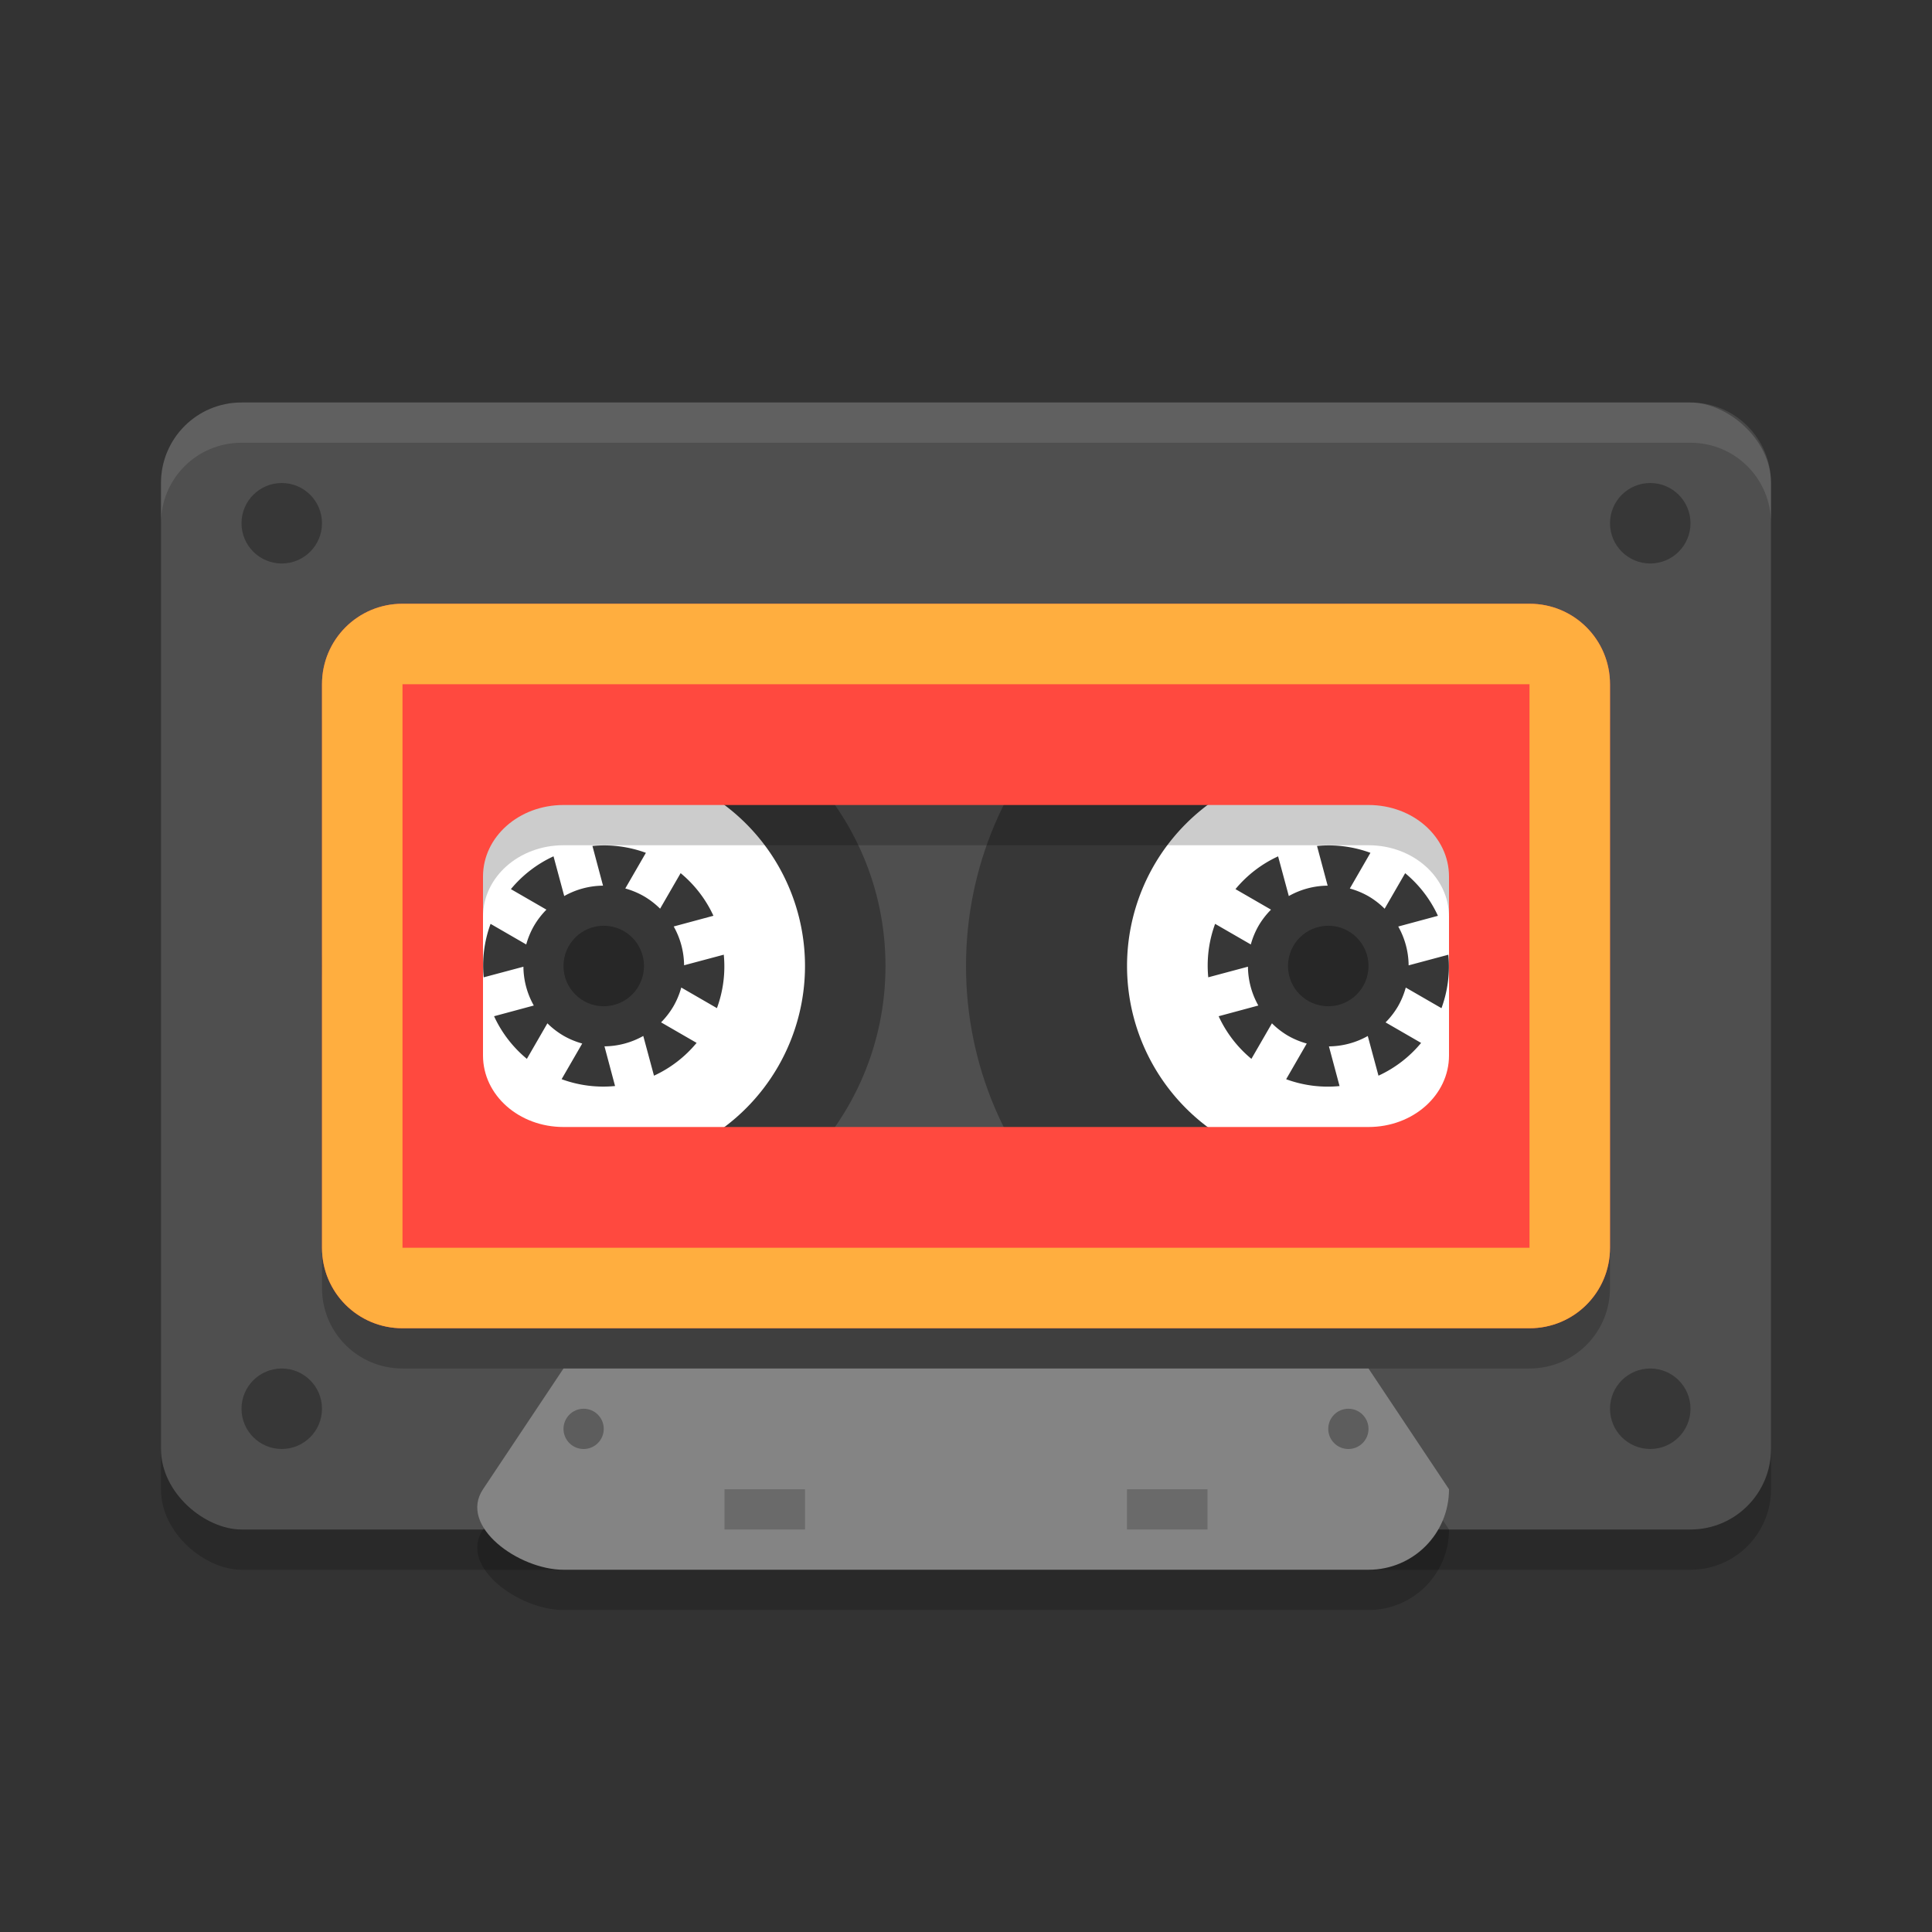 <?xml version="1.0" encoding="UTF-8" standalone="no"?>
<svg
   xmlns:dc="http://purl.org/dc/elements/1.1/"
   xmlns:cc="http://creativecommons.org/ns#"
   xmlns:rdf="http://www.w3.org/1999/02/22-rdf-syntax-ns#"
   xmlns:svg="http://www.w3.org/2000/svg"
   xmlns="http://www.w3.org/2000/svg"
   xmlns:sodipodi="http://sodipodi.sourceforge.net/DTD/sodipodi-0.dtd"
   xmlns:inkscape="http://www.inkscape.org/namespaces/inkscape"
   height="48"
   width="48"
   version="1"
   id="svg18"
   sodipodi:docname="casse-o-player.svg"
   inkscape:version="0.92.1 r15371">
  <rect width="100%" height="100%" fill="#333333" stroke="none"/>
  <defs
     id="defs22" />
  <sodipodi:namedview
     pagecolor="#ffffff"
     bordercolor="#666666"
     borderopacity="1"
     objecttolerance="10"
     gridtolerance="10"
     guidetolerance="10"
     inkscape:pageopacity="0"
     inkscape:pageshadow="2"
     inkscape:window-width="1600"
     inkscape:window-height="822"
     id="namedview20"
     showgrid="false"
     showguides="false"
     inkscape:zoom="18.55"
     inkscape:cx="16.402207"
     inkscape:cy="21.87556"
     inkscape:window-x="0"
     inkscape:window-y="0"
     inkscape:window-maximized="1"
     inkscape:current-layer="svg18">
    <inkscape:grid
       type="xygrid"
       id="grid4552" />
  </sodipodi:namedview>
  <rect
     style="opacity:0.2;fill:#040404;fill-opacity:1;stroke-width:0.837"
     id="rect4578"
     x="-39"
     y="-44"
     width="28"
     height="40"
     transform="matrix(0,-1,-1,0,0,0)"
     rx="2"
     ry="2" />
  <rect
     ry="2"
     rx="2"
     transform="matrix(0,-1,-1,0,0,0)"
     height="40"
     width="28"
     y="-44"
     x="-38"
     id="rect2"
     style="fill:#4f4f4f;stroke-width:0.837" />
  <path
     style="opacity:0.3;fill:#000000;fill-opacity:1;stroke:none;stroke-width:5.976;stroke-linecap:round;stroke-linejoin:round;stroke-miterlimit:4;stroke-dasharray:none;stroke-dashoffset:0;stroke-opacity:1"
     d="m 38.765,23.73 c 0,2.824 1.934,5.613 -0.1,7.263 C 37.118,32.248 35.147,33 33,33 c -4.971,0 -9,-4.029 -9,-9 0,-4.971 4.029,-9 9,-9 1.438,0 2.797,0.337 4.002,0.937 2.962,1.473 1.764,4.261 1.764,7.794 z"
     id="circle4551"
     inkscape:connector-curvature="0"
     sodipodi:nodetypes="sssssss" />
  <circle
     style="opacity:0.3;fill:#000000;fill-opacity:1;stroke:none;stroke-width:4.648;stroke-linecap:round;stroke-linejoin:round;stroke-miterlimit:4;stroke-dasharray:none;stroke-dashoffset:0;stroke-opacity:1"
     id="path4549"
     cx="15"
     cy="24"
     r="7" />
  <path
     sodipodi:nodetypes="csssscc"
     style="opacity:0.2;fill:#040404;fill-opacity:1"
     inkscape:connector-curvature="0"
     id="path4580"
     d="m 14,35 -2,3 c -0.615,0.922 0.892,2 2,2 h 20 c 1.108,0 2,-0.892 2,-2 l -2,-3 z" />
  <path
     d="m 14,34 -2,3 c -0.615,0.922 0.892,2 2,2 h 20 c 1.108,0 2,-0.892 2,-2 l -2,-3 z"
     id="path6"
     inkscape:connector-curvature="0"
     style="fill:#848484"
     sodipodi:nodetypes="csssscc" />
  <path
     id="path4560"
     d="m 33.001,19 a 5,5 0 0 0 -5,5 5,5 0 0 0 5,5 5,5 0 0 0 5,-5 5,5 0 0 0 -5,-5 z m 0.018,2.004 a 3,3 0 0 1 1.029,0.184 l -0.512,0.887 a 2,2 0 0 1 0.465,0.193 2,2 0 0 1 0.4,0.309 l 0.51,-0.883 a 3,3 0 0 1 0.814,1.059 l -0.986,0.266 a 2,2 0 0 1 0.258,0.965 l 0.986,-0.264 a 3,3 0 0 1 -0.17,1.328 l -0.887,-0.512 a 2,2 0 0 1 -0.193,0.465 2,2 0 0 1 -0.309,0.4 l 0.883,0.51 a 3,3 0 0 1 -1.059,0.814 l -0.266,-0.986 a 2,2 0 0 1 -0.965,0.258 l 0.264,0.986 A 3,3 0 0 1 31.954,26.813 l 0.512,-0.887 a 2,2 0 0 1 -0.465,-0.193 2,2 0 0 1 -0.4,-0.309 l -0.51,0.883 a 3,3 0 0 1 -0.814,-1.059 l 0.986,-0.266 a 2,2 0 0 1 -0.258,-0.965 l -0.986,0.264 a 3,3 0 0 1 0.17,-1.328 l 0.887,0.512 a 2,2 0 0 1 0.193,-0.465 2,2 0 0 1 0.309,-0.4 l -0.883,-0.51 a 3,3 0 0 1 1.059,-0.814 l 0.266,0.986 a 2,2 0 0 1 0.965,-0.258 l -0.264,-0.986 a 3,3 0 0 1 0.299,-0.014 z"
     style="opacity:1;fill:#ffffff;fill-opacity:1;stroke:none;stroke-width:2.923;stroke-linecap:round;stroke-linejoin:round;stroke-miterlimit:4;stroke-dasharray:none;stroke-dashoffset:0;stroke-opacity:1"
     inkscape:connector-curvature="0" />
  <path
     style="opacity:1;fill:#ffffff;fill-opacity:1;stroke:none;stroke-width:2.923;stroke-linecap:round;stroke-linejoin:round;stroke-miterlimit:4;stroke-dasharray:none;stroke-dashoffset:0;stroke-opacity:1"
     d="M 15 19 A 5 5 0 0 0 10 24 A 5 5 0 0 0 15 29 A 5 5 0 0 0 20 24 A 5 5 0 0 0 15 19 z M 15.018 21.004 A 3 3 0 0 1 16.047 21.188 L 15.535 22.074 A 2 2 0 0 1 16 22.268 A 2 2 0 0 1 16.4 22.576 L 16.91 21.693 A 3 3 0 0 1 17.725 22.752 L 16.738 23.018 A 2 2 0 0 1 16.996 23.982 L 17.982 23.719 A 3 3 0 0 1 17.812 25.047 L 16.926 24.535 A 2 2 0 0 1 16.732 25 A 2 2 0 0 1 16.424 25.4 L 17.307 25.91 A 3 3 0 0 1 16.248 26.725 L 15.982 25.738 A 2 2 0 0 1 15.018 25.996 L 15.281 26.982 A 3 3 0 0 1 13.953 26.812 L 14.465 25.926 A 2 2 0 0 1 14 25.732 A 2 2 0 0 1 13.6 25.424 L 13.09 26.307 A 3 3 0 0 1 12.275 25.248 L 13.262 24.982 A 2 2 0 0 1 13.004 24.018 L 12.018 24.281 A 3 3 0 0 1 12.188 22.953 L 13.074 23.465 A 2 2 0 0 1 13.268 23 A 2 2 0 0 1 13.576 22.6 L 12.693 22.09 A 3 3 0 0 1 13.752 21.275 L 14.018 22.262 A 2 2 0 0 1 14.982 22.004 L 14.719 21.018 A 3 3 0 0 1 15.018 21.004 z "
     id="path4523" />
  <path
     id="path4550"
     d="m 10,16 c -1.108,0 -2,0.892 -2,2 v 8 5 1 c 0,1.108 0.892,2 2,2 h 28 c 1.108,0 2,-0.892 2,-2 v -1 -5 -8 c 0,-1.108 -0.892,-2 -2,-2 z m 4,5 h 20 c 1.108,0 2,0.792 2,1.777 v 1.777 2.668 C 36,28.208 35.108,29 34,29 H 14 c -1.108,0 -2,-0.792 -2,-1.777 V 24.555 22.777 C 12,21.792 12.892,21 14,21 Z"
     style="opacity:0.2;fill:#000000;fill-opacity:1"
     inkscape:connector-curvature="0" />
  <path
     style="fill:#ff493f;fill-opacity:1"
     d="M 10 15 C 8.892 15 8 15.892 8 17 L 8 25 L 8 30 L 8 31 C 8 32.108 8.892 33 10 33 L 38 33 C 39.108 33 40 32.108 40 31 L 40 30 L 40 25 L 40 17 C 40 15.892 39.108 15 38 15 L 10 15 z M 14 20 L 34 20 C 35.108 20 36 20.792 36 21.777 L 36 23.555 L 36 26.223 C 36 27.208 35.108 28 34 28 L 14 28 C 12.892 28 12 27.208 12 26.223 L 12 23.555 L 12 21.777 C 12 20.792 12.892 20 14 20 z "
     id="path4536" />
  <circle
     style="opacity:0.3;fill:#000000;fill-opacity:1;stroke:none;stroke-width:3.287;stroke-linecap:round;stroke-linejoin:round;stroke-miterlimit:4;stroke-dasharray:none;stroke-dashoffset:0;stroke-opacity:1"
     id="path4506"
     cx="7"
     cy="13"
     r="1" />
  <circle
     r="1"
     cy="35"
     cx="7"
     id="circle4508"
     style="opacity:0.3;fill:#000000;fill-opacity:1;stroke:none;stroke-width:3.287;stroke-linecap:round;stroke-linejoin:round;stroke-miterlimit:4;stroke-dasharray:none;stroke-dashoffset:0;stroke-opacity:1" />
  <circle
     r="1"
     cy="13"
     cx="41"
     id="circle4510"
     style="opacity:0.3;fill:#000000;fill-opacity:1;stroke:none;stroke-width:3.287;stroke-linecap:round;stroke-linejoin:round;stroke-miterlimit:4;stroke-dasharray:none;stroke-dashoffset:0;stroke-opacity:1" />
  <circle
     style="opacity:0.3;fill:#000000;fill-opacity:1;stroke:none;stroke-width:3.287;stroke-linecap:round;stroke-linejoin:round;stroke-miterlimit:4;stroke-dasharray:none;stroke-dashoffset:0;stroke-opacity:1"
     id="circle4512"
     cx="41"
     cy="35"
     r="1" />
  <circle
     style="opacity:0.3;fill:#000000;fill-opacity:1;stroke:none;stroke-width:2.757;stroke-linecap:round;stroke-linejoin:round;stroke-miterlimit:4;stroke-dasharray:none;stroke-dashoffset:0;stroke-opacity:1"
     id="path4562"
     cx="15"
     cy="24"
     r="1" />
  <circle
     r="1"
     cy="24"
     cx="33"
     id="circle4564"
     style="opacity:0.3;fill:#000000;fill-opacity:1;stroke:none;stroke-width:2.757;stroke-linecap:round;stroke-linejoin:round;stroke-miterlimit:4;stroke-dasharray:none;stroke-dashoffset:0;stroke-opacity:1" />
  <circle
     style="opacity:0.3;fill:#000000;fill-opacity:1;stroke:none;stroke-width:1.643;stroke-linecap:round;stroke-linejoin:round;stroke-miterlimit:4;stroke-dasharray:none;stroke-dashoffset:0;stroke-opacity:1"
     id="circle4566"
     cx="14.5"
     cy="35.5"
     r="0.5" />
  <circle
     r="0.5"
     cy="35.5"
     cx="33.5"
     id="circle4568"
     style="opacity:0.3;fill:#000000;fill-opacity:1;stroke:none;stroke-width:1.643;stroke-linecap:round;stroke-linejoin:round;stroke-miterlimit:4;stroke-dasharray:none;stroke-dashoffset:0;stroke-opacity:1" />
  <rect
     style="opacity:0.2;fill:#000000;fill-opacity:1;stroke:none;stroke-width:2.909;stroke-linecap:round;stroke-linejoin:round;stroke-miterlimit:4;stroke-dasharray:none;stroke-dashoffset:0;stroke-opacity:1"
     id="rect4572"
     width="2"
     height="1"
     x="18"
     y="37" />
  <rect
     y="37"
     x="28"
     height="1"
     width="2"
     id="rect4574"
     style="opacity:0.2;fill:#000000;fill-opacity:1;stroke:none;stroke-width:2.909;stroke-linecap:round;stroke-linejoin:round;stroke-miterlimit:4;stroke-dasharray:none;stroke-dashoffset:0;stroke-opacity:1" />
  <path
     style="fill:#ffffff;stroke-width:0.837;fill-opacity:1;opacity:0.1"
     d="M 6 10 C 4.892 10 4 10.892 4 12 L 4 13 C 4 11.892 4.892 11 6 11 L 42 11 C 43.108 11 44 11.892 44 13 L 44 12 C 44 10.892 43.108 10 42 10 L 6 10 z "
     id="rect4582" />
  <path
     style="color:#000000;font-style:normal;font-variant:normal;font-weight:normal;font-stretch:normal;font-size:medium;line-height:normal;font-family:sans-serif;font-variant-ligatures:normal;font-variant-position:normal;font-variant-caps:normal;font-variant-numeric:normal;font-variant-alternates:normal;font-feature-settings:normal;text-indent:0;text-align:start;text-decoration:none;text-decoration-line:none;text-decoration-style:solid;text-decoration-color:#000000;letter-spacing:normal;word-spacing:normal;text-transform:none;writing-mode:lr-tb;direction:ltr;text-orientation:mixed;dominant-baseline:auto;baseline-shift:baseline;text-anchor:start;white-space:normal;shape-padding:0;clip-rule:nonzero;display:inline;overflow:visible;visibility:visible;opacity:1;isolation:auto;mix-blend-mode:normal;color-interpolation:sRGB;color-interpolation-filters:linearRGB;solid-color:#000000;solid-opacity:1;vector-effect:none;fill:#ffae3f;fill-opacity:1;fill-rule:nonzero;stroke:none;stroke-width:4;stroke-linecap:round;stroke-linejoin:round;stroke-miterlimit:4;stroke-dasharray:none;stroke-dashoffset:0;stroke-opacity:1;color-rendering:auto;image-rendering:auto;shape-rendering:auto;text-rendering:auto;enable-background:accumulate"
     d="M 10 15 C 8.892 15 8 15.892 8 17 L 8 25 L 8 30 L 8 31 C 8 32.108 8.892 33 10 33 L 38 33 C 39.108 33 40 32.108 40 31 L 40 30 L 40 25 L 40 17 C 40 15.892 39.108 15 38 15 L 10 15 z M 10 17 L 38 17 L 38 25 L 38 30 L 38 31 L 10 31 L 10 30 L 10 25 L 10 17 z "
     id="path4527" />
</svg>
